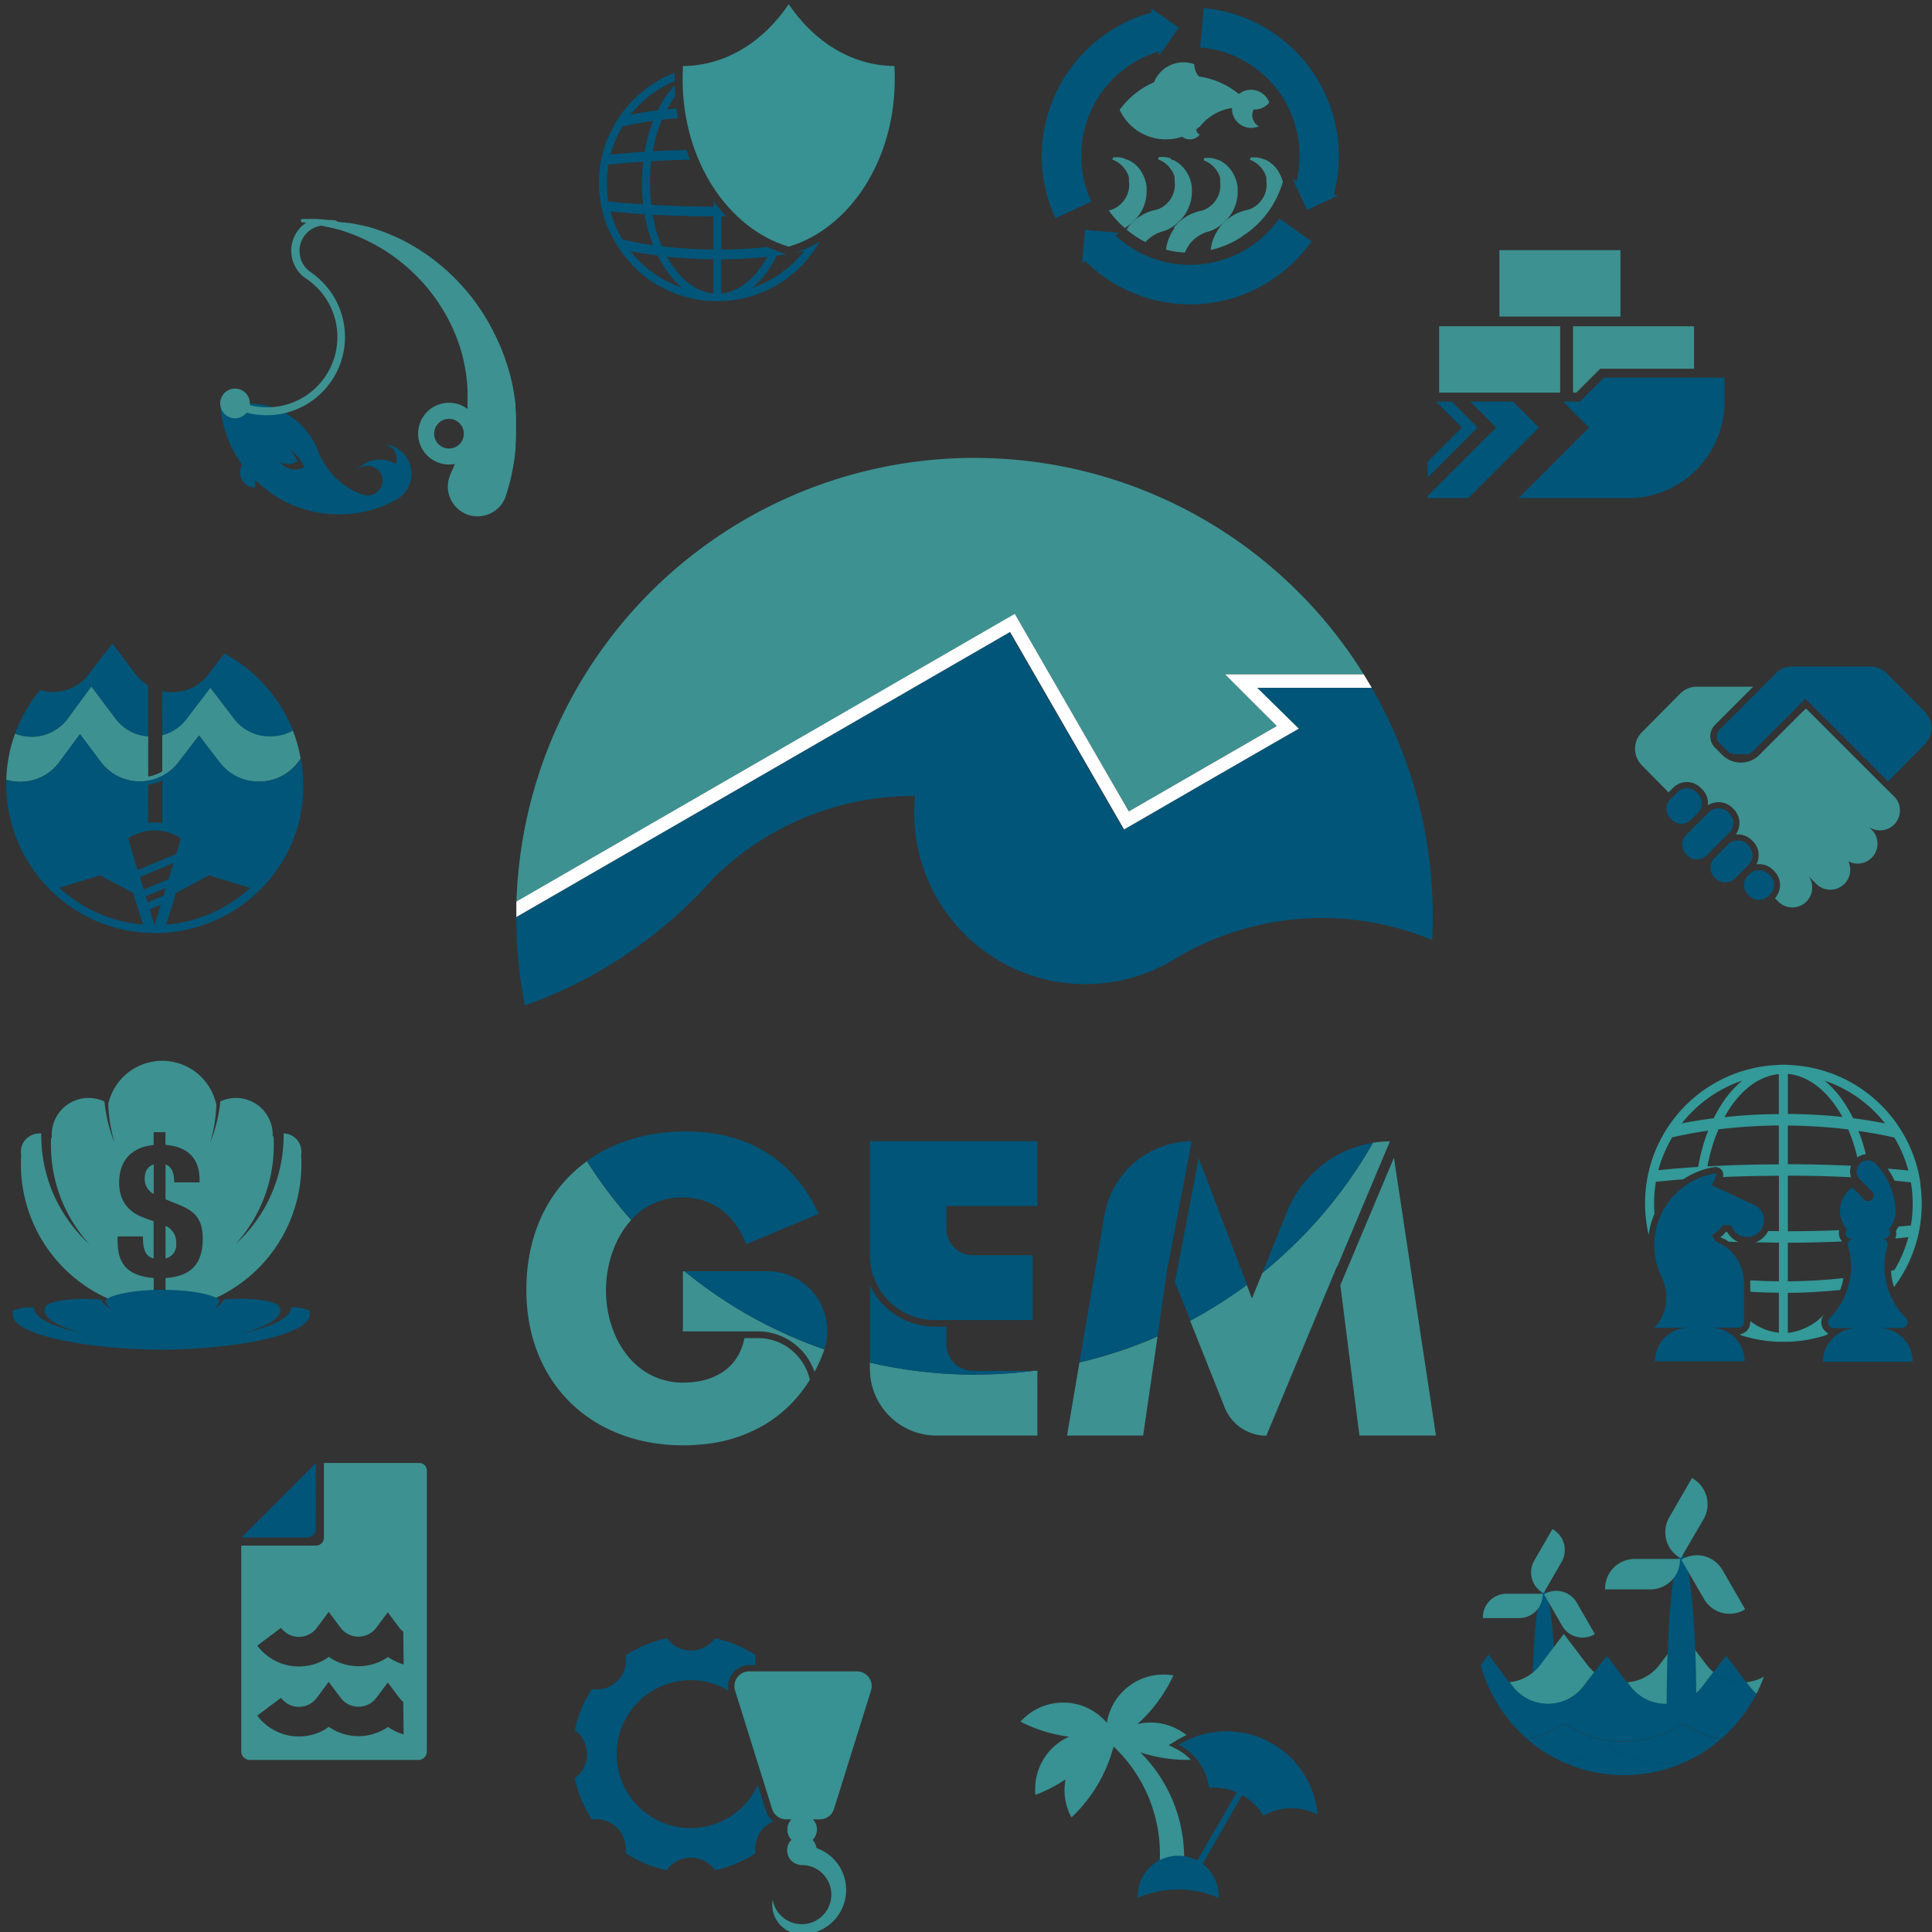 <svg xmlns="http://www.w3.org/2000/svg" xmlns:xlink="http://www.w3.org/1999/xlink" viewBox="0 0 500 500"><rect x="0" y="0" width="500" height="500" fill="#333333" stroke="none"/><defs><style>.a{fill:url(#a);}.b,.l,.m,.o{fill:none;}.c{fill:url(#b);}.d{fill:#005578;}.e{fill:url(#c);}.f{fill:url(#d);}.g{fill:url(#e);}.h{fill:url(#f);}.i{fill:url(#g);}.j{fill:#fff;}.k{fill:#3d9191;}.l,.m,.o{stroke:#000;stroke-miterlimit:10;}.l{stroke-width:0.01px;}.m{stroke-width:0.01px;}.n{fill:#389192;}.o{stroke-width:0.01px;}.p{fill:#399;}</style><linearGradient id="a" x1="133.66" y1="175.95" x2="352.92" y2="175.95" gradientUnits="userSpaceOnUse"><stop offset="0" stop-color="#3d9191"/><stop offset="1" stop-color="#3d9191"/></linearGradient><linearGradient id="b" x1="225.13" y1="362.08" x2="268.47" y2="362.08" xlink:href="#a"/><linearGradient id="c" x1="276.15" y1="358.71" x2="299.57" y2="358.71" xlink:href="#a"/><linearGradient id="d" x1="346.88" y1="335.57" x2="371.62" y2="335.57" xlink:href="#a"/><linearGradient id="e" x1="308.04" y1="333.44" x2="359.75" y2="333.44" xlink:href="#a"/><linearGradient id="f" x1="136.22" y1="337.26" x2="209.59" y2="337.26" xlink:href="#a"/><linearGradient id="g" x1="176.74" y1="342.02" x2="213.34" y2="342.02" xlink:href="#a"/></defs><path class="a" d="M262.63,158.9l1.72,3L292.13,210l38.31-22.12-7.51-7.5-5.87-5.87h35.86a118.59,118.59,0,0,0-219.26,58.84l126-72.74Z"/><path class="b" d="M324,336.06l2.68-6.65q-2,1.59-4,3.11Z"/><path class="c" d="M225.13,352.63v1.64a17.25,17.25,0,0,0,17.25,17.25h26.09V354.75h-.93a119.36,119.36,0,0,1-42.41-2.12Z"/><path class="d" d="M244.93,347.88v-4.54h-3a18.56,18.56,0,0,1-16.77-10.69v20a119.36,119.36,0,0,0,42.41,2.12H251.81A6.88,6.88,0,0,1,244.93,347.88Z"/><path class="d" d="M225.13,324.85a16.77,16.77,0,0,0,16.77,16.77h25.36V324.85H251.81a6.88,6.88,0,0,1-6.88-6.88v-5.85h23.54V295.35H225.13Z"/><path class="e" d="M276.15,371.52h19.7l3.72-25.62a118.57,118.57,0,0,1-20.21,6.71Z"/><path class="d" d="M302.25,327.68l6.16-32.33a23.09,23.09,0,0,0-22.6,19.22l-6.45,38a118.57,118.57,0,0,0,20.21-6.71l2.64-18.22Z"/><polygon class="f" points="362 307.91 360.75 299.62 346.88 332.6 347.08 334.18 351.82 371.52 371.62 371.52 362 307.91"/><path class="g" d="M355.32,295.74a119.23,119.23,0,0,1-28.61,33.67L324,336.06l-1.34-3.54A119.46,119.46,0,0,1,308,341.79l8.36,21,.57,1.44a11.63,11.63,0,0,0,10.8,7.32l11.81-28.32,6.48-15.52h.14v-.1l13.55-32.23A29.53,29.53,0,0,0,355.32,295.74Z"/><path class="d" d="M333.05,313.63l-6.34,15.78a119.23,119.23,0,0,0,28.61-33.67A29.18,29.18,0,0,0,333.05,313.63Z"/><path class="d" d="M310.21,299.66l-6.13,32.19,4,9.94a119.46,119.46,0,0,0,14.65-9.27Z"/><path class="h" d="M143.09,309.59c-4.41,6.55-6.87,14.78-6.87,24.25,0,23.94,16.67,40.21,40.62,40.21.8,0,1.59,0,2.38-.06,1-.05,2.08-.13,3.09-.24a38.31,38.31,0,0,0,15.77-5.16,34.63,34.63,0,0,0,10.18-9.49c.47-.67.92-1.34,1.33-2a13.5,13.5,0,0,0-2.24-5,14,14,0,0,0-4.76-4.2,13.65,13.65,0,0,0-6.47-1.6h-3.46c-1.24,6.47-5.91,10.23-12.16,11.24a22.84,22.84,0,0,1-3.56.27l-1,0c-.58,0-1.15-.08-1.71-.16-11.3-1.54-17.4-12.69-17.4-23.66,0-.13,0-.26,0-.39.08-6.51,2.29-13.23,6.52-17.84a118.37,118.37,0,0,1-11.45-15.23A36,36,0,0,0,143.09,309.59Z"/><path class="d" d="M176.64,309.89c8,0,13.74,4.85,16.46,12.13l18.79-7.88c-6.56-14.25-18.69-21.32-34.34-21.32-10.06,0-18.81,2.73-25.64,7.66a118.37,118.37,0,0,0,11.45,15.23A17.54,17.54,0,0,1,176.64,309.89Z"/><path class="i" d="M176.74,329v15.56h19.38a15.49,15.49,0,0,1,14.67,10.5,38.16,38.16,0,0,0,2.48-5.6,1.55,1.55,0,0,0,.07-.23A118.2,118.2,0,0,1,177.16,329Z"/><path class="d" d="M198.63,329H177.16a118.2,118.2,0,0,0,36.18,20.23A15.44,15.44,0,0,0,198.63,329Z"/><path class="d" d="M355,178h-.45l.22-.13-.22.13H325.36L336,188.63l-21,12.09-24.21,14-29.51-51.11L133.6,237.36h0a118.77,118.77,0,0,0,2.24,22.86c3-1.07,6-2.27,8.9-3.57a118.27,118.27,0,0,0,36.08-25.23q1.89-1.94,3.69-4A73.54,73.54,0,0,1,236.59,206h.22A44.32,44.32,0,0,0,303,248.8l.44-.26c.43-.25.85-.51,1.27-.78q1.95-1.15,4-2.18a74,74,0,0,1,61.93-2.3c.11-2,.16-4.08.16-6.14A117.93,117.93,0,0,0,355,178Z"/><path class="j" d="M354.87,177.76l-.9-1.52c-.34-.58-.69-1.15-1.05-1.72H317.06l5.87,5.87,7.51,7.5L292.13,210l-27.78-48.13-1.72-3-3,1.72-126,72.74c0,.67,0,1.34,0,2s0,1.18,0,1.77v.22l127.77-73.77,29.51,51.11,24.21-14,21-12.09L325.36,178H355C354.94,177.89,354.91,177.82,354.87,177.76Z"/><path class="d" d="M338.29,54.36l-3-6.41h0v-.06l-.7-1.47,1,.35a28.54,28.54,0,0,0,.72-6.4A28,28,0,0,0,310.6,12.29l.91-10.2a38.47,38.47,0,0,1,33.7,48.15l1,.37Z"/><path class="d" d="M280.81,59.5l7.07.6,0,0,0,0,1.63.14-.8.67a28,28,0,0,0,19.29,7.63,28.26,28.26,0,0,0,23.07-12l8.37,5.89a38.42,38.42,0,0,1-13.45,11.87,38.26,38.26,0,0,1-8.57,3.3,38.43,38.43,0,0,1-36.57-10.07l-.85.72Z"/><path class="d" d="M271.82,27.58A38.48,38.48,0,0,1,287,8.23a38.07,38.07,0,0,1,11.07-5l-.2-1.09,7.22,5L301,13l0,0-.06,0-.93,1.34-.18-1a28.2,28.2,0,0,0-17.39,38.83l-9.29,4.31a38.61,38.61,0,0,1-3.56-16.16A38.48,38.48,0,0,1,271.82,27.58Z"/><path class="k" d="M328.48,26.58a.6.6,0,0,0-.08.08,4.93,4.93,0,0,1-3.71,1.68h-.24a3.28,3.28,0,0,0,1.33,4.34,4.95,4.95,0,0,1-6.94-4.53v-.21A13.14,13.14,0,0,0,312,31.18l-.57.55-.27.29c-.2.21-.39.43-.58.66a12.37,12.37,0,0,1-1,.79,1.67,1.67,0,0,0,.92,1.37,3.3,3.3,0,0,1-4.58.55,13,13,0,0,1-4.19.68,13.34,13.34,0,0,1-1.56-.09,13.18,13.18,0,0,1-10.4-7.55,23.1,23.1,0,0,1,1.46-1.81,21.57,21.57,0,0,1,7.42-5.32,8.22,8.22,0,0,1,10.43-4.68,5,5,0,0,0,1.17,3.16,20.39,20.39,0,0,1,3.33.76c.4.12.79.26,1.18.41s.54.21.81.33a20.85,20.85,0,0,1,4.19,2.39c.3.22.59.44.87.67a5,5,0,0,1,7.86,2.24Z"/><path class="b" d="M321.36,61.56c.43-.28.85-.56,1.25-.86-.21.12-.43.25-.63.39S321.56,61.39,321.36,61.56Z"/><path class="k" d="M291.71,58.6l.4-.27.38-.29c.13-.1.25-.19.37-.3a11.15,11.15,0,0,0,2.41-2.86,10.51,10.51,0,0,0,1.47-5.2v-.44l0-.22v-.11a.37.37,0,0,0,0-.11c0-.15,0-.29,0-.44l-.06-.42a9.6,9.6,0,0,0-1.11-3.19,9.12,9.12,0,0,0-.93-1.34,8.36,8.36,0,0,0-1.13-1.1s-.05-.05-.08-.06l-.07-.06-.16-.12L293,42l-.16-.11-.32-.2-.17-.1-.16-.09-.34-.16-.08,0-.09,0-.17-.07-.17-.07-.17-.06L291,41l-.18-.06a6.77,6.77,0,0,0-1.39-.25h-.7l-.34,0-.34.06-.18.55a6.75,6.75,0,0,1,1,.46,7,7,0,0,1,.9.6,8,8,0,0,1,.8.73,7.47,7.47,0,0,1,.67.84,6.24,6.24,0,0,1,.54.93,6.66,6.66,0,0,1,.38,1l0,.12,0,.07s0,0,0,.06l0,.13v.07l0,.06,0,.13,0,.07s0,0,0,.06l0,.13a.69.69,0,0,1,0,.13,7.69,7.69,0,0,1,.07,1.07,7.46,7.46,0,0,1-.1,1.05,6.93,6.93,0,0,1-.26,1,6.66,6.66,0,0,1-1,1.87,6.5,6.5,0,0,1-1.48,1.48,6.27,6.27,0,0,1-.89.55l-.24.12-.24.1-.24.1-.22.08h.05l-.08,0h0l-.6.13A24.93,24.93,0,0,0,291.1,59l.21-.12Z"/><path class="k" d="M287.83,54.3h-.08Z"/><path class="k" d="M299.7,54.3h-.08Z"/><path class="k" d="M301.68,59.6l-.11,0-.05,0h0l1.43-.49-1,.33h0Z"/><path class="k" d="M296.5,62.61l0,0,0,0,.08-.09,0,0,0-.05.08-.08c.22-.22.45-.44.69-.64l.74-.56c.25-.17.52-.33.78-.48a10,10,0,0,1,1.71-.73l1.16-.37.44-.2.43-.22.41-.24c.14-.08.28-.16.41-.25l.4-.27.38-.29c.12-.1.25-.19.37-.3a11.35,11.35,0,0,0,2.41-2.86,11,11,0,0,0,1.29-3.42,10.74,10.74,0,0,0,.18-1.78v-.77s0-.08,0-.11,0-.29,0-.44l-.06-.42a9.83,9.83,0,0,0-1.11-3.19,9.18,9.18,0,0,0-.94-1.34,7.75,7.75,0,0,0-1.12-1.1s-.05-.05-.08-.06l-.07-.06-.16-.12a.91.91,0,0,0-.16-.11l-.15-.11-.33-.2-.16-.1-.16-.09-.34-.16-.08,0-.09,0-.17-.07-.17-.07L303,41l-.18-.06-.17-.06a6.75,6.75,0,0,0-1.4-.25h-.69l-.34,0-.34.06-.18.55a6.75,6.75,0,0,1,1,.46,7,7,0,0,1,.9.6,8,8,0,0,1,.8.73,8.81,8.81,0,0,1,.67.84,8.65,8.65,0,0,1,.54.93,6.66,6.66,0,0,1,.38,1l0,.12,0,.07s0,0,0,.06l0,.13v.07l0,.06,0,.13,0,.07a.13.13,0,0,0,0,.06l0,.13s0,.09,0,.13a6.4,6.4,0,0,1,.06,1.07,6.2,6.2,0,0,1-.09,1.05,6.93,6.93,0,0,1-.26,1,6.87,6.87,0,0,1-2.45,3.35,6.27,6.27,0,0,1-.89.55l-.24.12-.24.1-.24.1-.22.08h.05l-.08,0h0l-.81.18-.42.11-.42.14a12.57,12.57,0,0,0-1.62.67,12.75,12.75,0,0,0-1.5.91,12.06,12.06,0,0,0-2.54,2.4l-.14.17-.06.09-.07.09-.13.18-.06.09,0,0,0,0-.08.11a24.9,24.9,0,0,0,4.7,3.15.12.12,0,0,1,.05,0Z"/><path class="k" d="M308,63c0-.06.11-.12.16-.19l.15-.17,0,0,0,0,0,0,.08-.09,0,0,.05-.05.08-.08c.22-.22.45-.44.69-.64s.48-.38.74-.56.51-.33.78-.48a9.67,9.67,0,0,1,1.71-.73l1.16-.37.43-.2.43-.22.42-.24c.14-.08.28-.16.41-.25l.4-.27.38-.29c.12-.1.25-.19.37-.3a11.11,11.11,0,0,0,2.4-2.86,10.53,10.53,0,0,0,1.29-3.42,9,9,0,0,0,.18-1.78v-.77a.45.45,0,0,1,0-.11c0-.15,0-.29,0-.44l-.06-.42a9.62,9.62,0,0,0-1.12-3.19,8.41,8.41,0,0,0-.93-1.34,7.75,7.75,0,0,0-1.12-1.1s-.05-.05-.08-.06l-.08-.06-.15-.12a.91.91,0,0,0-.16-.11l-.16-.11-.32-.2-.16-.1-.17-.09-.33-.16-.09,0-.08,0-.17-.07-.17-.07-.17-.06-.18-.06-.17-.06a6.75,6.75,0,0,0-1.4-.25h-.69l-.34,0-.34.06-.19.55a7.4,7.4,0,0,1,1,.46,7.82,7.82,0,0,1,.9.6,8,8,0,0,1,.8.73,8.81,8.81,0,0,1,.67.84,8.65,8.65,0,0,1,.54.93,6.66,6.66,0,0,1,.38,1l0,.12,0,.07s0,0,0,.06l0,.13,0,.07a.13.13,0,0,1,0,.06l0,.13v.07s0,0,0,.06l0,.13a.51.51,0,0,0,0,.13,6.4,6.4,0,0,1,.06,1.07,6.22,6.22,0,0,1-.1,1.05,5.84,5.84,0,0,1-.25,1,6.93,6.93,0,0,1-1,1.87,6.7,6.7,0,0,1-1.48,1.48,6.89,6.89,0,0,1-.89.55l-.24.12-.24.1-.24.1-.22.08h.05l-.09,0h0l-.81.18-.42.11-.42.14a12.57,12.57,0,0,0-1.62.67,12.75,12.75,0,0,0-1.5.91,12,12,0,0,0-1.36,1.11,11.07,11.07,0,0,0-1.18,1.29l-.14.17L304,59l-.06.09-.13.18-.06.09,0,0,0,0-.25.36-.22.38a11.41,11.41,0,0,0-.77,1.57,12.45,12.45,0,0,0-.53,1.67,11.07,11.07,0,0,0-.23,1.28,24.77,24.77,0,0,0,4.9.75q.17-.41.36-.78A10.35,10.35,0,0,1,308,63Z"/><path class="k" d="M313.55,59.6l-.11,0-.05,0h0l1.43-.49-1,.33h0Z"/><path class="k" d="M311.57,54.3h-.09Z"/><path class="k" d="M330.17,43.41a7.34,7.34,0,0,0-1.13-1.1s0-.05-.07-.06l-.08-.06-.15-.12-.16-.11-.16-.11-.32-.2-.16-.1-.17-.09-.33-.16-.09,0-.08,0-.17-.07-.17-.07-.18-.06-.17-.06-.17-.06a6.87,6.87,0,0,0-1.4-.25h-.69l-.34,0-.34.06-.19.55a7.4,7.4,0,0,1,1,.46,6.84,6.84,0,0,1,1.69,1.33,7.58,7.58,0,0,1,.68.84,7.17,7.17,0,0,1,.53.93,5.76,5.76,0,0,1,.39,1l0,.12V46a.14.14,0,0,1,0,.06l0,.13,0,.07s0,0,0,.06l0,.13v.07a.13.13,0,0,1,0,.06l0,.13a.51.51,0,0,0,0,.13,7.68,7.68,0,0,1,.06,1.07,7.46,7.46,0,0,1-.1,1.05,6.9,6.9,0,0,1-.25,1,7.23,7.23,0,0,1-1,1.87,6.92,6.92,0,0,1-1.48,1.48,7,7,0,0,1-.9.55l-.23.12-.24.1-.24.1-.22.08h.05l-.09,0h0l-.81.18-.42.11-.42.14a11.5,11.5,0,0,0-1.62.67,12,12,0,0,0-1.5.91,11.16,11.16,0,0,0-1.36,1.11,12.13,12.13,0,0,0-1.19,1.29l-.13.17-.07.09-.06.09-.13.18-.06.09,0,0,0,0-.24.36-.22.38a11.41,11.41,0,0,0-.77,1.57,11.16,11.16,0,0,0-.53,1.67,10,10,0,0,0-.25,1.43,24.87,24.87,0,0,0,7.82-3.28c.2-.17.41-.32.62-.47s.42-.27.63-.39A25.06,25.06,0,0,0,332,47.08a9.33,9.33,0,0,0-.94-2.33A8.41,8.41,0,0,0,330.17,43.41Z"/><path class="k" d="M323.44,54.3h-.09Z"/><rect class="k" x="372.45" y="84.44" width="31.32" height="17.18" transform="translate(776.22 186.05) rotate(180)"/><rect class="k" x="388.05" y="64.74" width="31.32" height="17.18" transform="translate(807.42 146.66) rotate(180)"/><rect class="l" x="407.59" y="108.91" width="0.01" height="0.02"/><rect class="l" x="407.59" y="108.91" width="0.01" height="0.02"/><rect class="m" x="407.59" y="108.91" width="0.01" height="0.02"/><rect class="l" x="407.59" y="108.91" width="0.01" height="0.02"/><polygon class="d" points="378.34 110.65 369.44 119.55 369.44 123.64 382.43 110.65 375.72 103.94 371.63 103.94 378.34 110.65"/><polygon class="d" points="369.44 128.41 369.44 128.91 380 128.91 398.27 110.65 391.56 103.94 380.49 103.94 387.2 110.65 369.44 128.41"/><path class="d" d="M404.54,103.94l6.71,6.71L393,128.91h29.47a25,25,0,0,0,23.83-24.29V97.72H415.08l-6.21,6.21Zm10.54,0h0v0h0Z"/><rect class="j" x="415.08" y="103.94" width="0.01" height="0.02"/><polygon class="k" points="413.46 96.1 413.47 96.09 414.14 95.42 415.09 95.42 438.42 95.42 438.42 84.44 407.11 84.44 407.11 101.61 407.95 101.61 413.46 96.1"/><path class="b" d="M11.23,228.44l-.7-.81Z"/><path class="b" d="M10.51,227.6c-.23-.27-.45-.55-.67-.83C10.06,227.05,10.28,227.33,10.51,227.6Z"/><path class="d" d="M42,190.28a11.59,11.59,0,0,0,6.38-4.21l5-6.57,1.1-1.44,1.1,1.44,5,6.57a11.51,11.51,0,0,0,9.21,4.55h.33a11.58,11.58,0,0,0,5.71-1.49,38.51,38.51,0,0,0-17.78-20l-4.17,5.45a11.53,11.53,0,0,1-9.21,4.55h-.33a11.72,11.72,0,0,1-2.38-.24h0Z"/><path class="d" d="M17.54,186l4.82-6.51,1.33-1.8L25,179.5,29.89,186a11.47,11.47,0,0,0,8.46,4.62V177.4a11.56,11.56,0,0,1-3.18-2.87l-6.12-8-6.12,8a11.53,11.53,0,0,1-9.21,4.55,11.79,11.79,0,0,1-3.37-.49c-.25.3-.49.6-.73.91A38.31,38.31,0,0,0,3.9,189.88,11.66,11.66,0,0,0,17.54,186Z"/><path class="k" d="M15.37,197.2l2.21-3L20.7,190l2.16,2.89,3.21,4.28a12.61,12.61,0,0,0,20.13.09l2.33-3.05,3-3.87,2,2.66,3.26,4.26a12.51,12.51,0,0,0,10,5h.33a12.53,12.53,0,0,0,10-5l.69-.9c-.12-.66-.25-1.31-.4-2a37.5,37.5,0,0,0-1.61-5.28,11.58,11.58,0,0,1-5.71,1.49h-.33a11.51,11.51,0,0,1-9.21-4.55l-5-6.57-1.1-1.44-1.1,1.44-5,6.57A11.59,11.59,0,0,1,42,190.28v9.36A11.64,11.64,0,0,1,38.35,201V190.59A11.47,11.47,0,0,1,29.89,186L25,179.5l-1.35-1.8-1.33,1.8L17.54,186A11.66,11.66,0,0,1,3.9,189.88c-.29.8-.56,1.62-.8,2.44a38.54,38.54,0,0,0-1.48,9.48,12.69,12.69,0,0,0,3.6.52A12.5,12.5,0,0,0,15.37,197.2Z"/><path class="d" d="M78.45,203a39.2,39.2,0,0,0-.57-6.63l-.69.9a12.53,12.53,0,0,1-10,5h-.33a12.51,12.51,0,0,1-10-5L53.54,193l-2-2.66-3,3.87-2.33,3.05a12.61,12.61,0,0,1-20.13-.09l-3.21-4.28L20.7,190l-3.12,4.21-2.21,3a12.5,12.5,0,0,1-10.15,5.12,12.69,12.69,0,0,1-3.6-.52c0,.4,0,.8,0,1.2,0,.78,0,1.55.07,2.31a37.43,37.43,0,0,0,.86,6.12h0l.34,1.3c.25,1,.54,1.94.87,2.88A38.18,38.18,0,0,0,8,224.2a38.56,38.56,0,0,0,19.36,15.11,38.35,38.35,0,0,0,12.76,2.17c.87,0,1.73,0,2.59-.09a37.94,37.94,0,0,0,10.17-2.08,38.52,38.52,0,0,0,11-6,38.86,38.86,0,0,0,8.4-9.11,37.86,37.86,0,0,0,4.88-10.59c.09-.29.17-.59.25-.88l.34-1.3h-.14a38.77,38.77,0,0,0,.89-6.68C78.43,204.17,78.45,203.58,78.45,203ZM9.84,226.77c.22.28.44.56.67.83C10.28,227.33,10.06,227.05,9.84,226.77Zm.69.86.7.81ZM38.35,203.1A13.45,13.45,0,0,0,42,202v11a14.68,14.68,0,0,0-2-.14,15.25,15.25,0,0,0-1.66.09ZM40,214.91A12.23,12.23,0,0,1,46.82,217l-1.21,4-10,4.18L33.18,217A12.21,12.21,0,0,1,40,214.91ZM15.37,229.76l10.53-3.22,8.56,4.56L37,239.28A36.44,36.44,0,0,1,15.37,229.76ZM36.2,227l8.7-3.65-1.27,4.16-6.45,2.71ZM40,239.44l-1.25-4.1,2.85-1.2Zm2.32-7.64-4.12,1.72L37.73,232l5.19-2.18Zm.7,7.49,2.51-8.19,8.56-4.56,10.64,3.26A36.45,36.45,0,0,1,43,239.29Z"/><path class="k" d="M37.45,305a4.34,4.34,0,0,0,2.33,4v-7.63C38.35,301.8,37.45,303,37.45,305Z"/><path class="k" d="M42.84,317.25v8.44a3.57,3.57,0,0,0,2.76-3.81A4.66,4.66,0,0,0,42.84,317.25Z"/><path class="k" d="M78,298.07a4.91,4.91,0,0,0-.3-1.68,4.78,4.78,0,0,0-4.3-3.08,38,38,0,0,1-11.16,27.45c-.42.43-.86.84-1.3,1.24a38,38,0,0,0,9.84-28l-.2.12c0-.15,0-.3,0-.45a9.52,9.52,0,0,0-13.56-8.62,38.21,38.21,0,0,1-2,9c-.2.57-.41,1.13-.64,1.68A38.35,38.35,0,0,0,56,285.61l-.07.05a14.31,14.31,0,0,0-27.9,0,37.74,37.74,0,0,0,1.65,10.1c-.23-.55-.45-1.11-.65-1.68a38.33,38.33,0,0,1-2-9,9.53,9.53,0,0,0-13.64,8.59c0,.32,0,.63,0,.93l-.16-.14A38,38,0,0,0,23.14,322c-.44-.4-.88-.81-1.3-1.24a38,38,0,0,1-11.16-27.42l-.51,0a4.77,4.77,0,0,0-4.46,3.08,4.91,4.91,0,0,0-.3,1.68,4.39,4.39,0,0,0,.07.82c-.05.78-.07,1.56-.07,2.35a38.12,38.12,0,0,0,36.3,38.09A38.12,38.12,0,0,0,78,301.24c0-.79,0-1.57-.07-2.35A4.39,4.39,0,0,0,78,298.07ZM42.84,330.75v4.15H39.78v-4.15c-7.91-.62-9.35-4.87-9.35-9.78v-1H37c0,2.62.24,5.1,2.76,5.72v-9.63l-2.38-.86c-4.63-1.67-6.54-4.87-6.54-9.16,0-5.82,3.29-9.11,8.92-9.73V293h3.06v3.29c7,.57,8.82,4.77,8.82,9V306H45.08c0-2.43-.62-4.1-2.24-4.62v9l3.76,1.53c3.53,1.48,5.87,3.34,5.87,8.63C52.47,327.41,49.13,330.32,42.84,330.75Z"/><path class="d" d="M79.82,339.05a11,11,0,0,0-4.56-.73c.14,2.36-3.79,4.72-11.8,6.52l-1.38.3c7.6-1.87,11.07-4.29,10.41-6.66l-.21,0a.36.36,0,0,0,0-.11c0-1.25-4.51-2.26-10.08-2.26a40.35,40.35,0,0,0-4.28.22,5.36,5.36,0,0,1-2.15,2.13c-.21.14-.44.27-.68.4a3.71,3.71,0,0,0,1.74-2.4h-.07c-1.53-1.51-7.56-2.65-14.77-2.65S28.79,335,27.25,336.49a3.73,3.73,0,0,0,1.75,2.4c-.24-.13-.47-.26-.69-.4a5.37,5.37,0,0,1-2.15-2.13,41.44,41.44,0,0,0-4.35-.22c-5.57,0-10.08,1-10.08,2.26a.64.64,0,0,0,0,.23l-.16,0c-.52,2.34,3,4.71,10.44,6.55l-1.38-.3c-8-1.79-11.94-4.16-11.81-6.51H8.33a11.38,11.38,0,0,0-4.72.73c-.21.13-.32.26-.32.4a.34.34,0,0,0,.08.2,2.09,2.09,0,0,0-.08.55c0,4.86,17,8.83,38.42,9.06,21.39-.23,38.43-4.2,38.43-9.06a2.09,2.09,0,0,0-.08-.55.34.34,0,0,0,.08-.2C80.14,339.31,80,339.18,79.82,339.05Z"/><path class="d" d="M81.75,378.62,62.46,397.91h17a2.26,2.26,0,0,0,2.26-2.26Z"/><path class="k" d="M83.83,378.61v19.3h0A2.08,2.08,0,0,1,81.75,400H62.44v53.26a2.21,2.21,0,0,0,2.21,2.21h43.61a2.21,2.21,0,0,0,2.21-2.22v-72.7a1.93,1.93,0,0,0-1.93-1.93Zm20.63,70.26a13.73,13.73,0,0,1-2.47-1,13.09,13.09,0,0,1-1.58-.93,13.91,13.91,0,0,1-1.58.93,13.13,13.13,0,0,1-2.9,1.07,13.39,13.39,0,0,1-3.16.38,13.14,13.14,0,0,1-3.19-.39,12.93,12.93,0,0,1-2.93-1.09,13.66,13.66,0,0,1-1.56-.93,14.28,14.28,0,0,1-1.59,1,13.4,13.4,0,0,1-9.35,1.1,12.86,12.86,0,0,1-2.92-1.09A13.44,13.44,0,0,1,66.58,444l6.14-4.6a5.78,5.78,0,0,0,9.27,0l3.07-4.14,3.09,4.12a5.77,5.77,0,0,0,9.21.05l3-4,3,4a6.44,6.44,0,0,0,1,1Zm0-18.1a13.73,13.73,0,0,1-2.47-1,12,12,0,0,1-1.58-.94,12.65,12.65,0,0,1-1.58.94,13.13,13.13,0,0,1-2.9,1.07,13.39,13.39,0,0,1-3.16.37,13.65,13.65,0,0,1-3.19-.38,13.43,13.43,0,0,1-2.93-1.09,12.42,12.42,0,0,1-1.56-.94,14.36,14.36,0,0,1-1.59,1,13.35,13.35,0,0,1-2.94,1.1,13.82,13.82,0,0,1-3.21.38,13.29,13.29,0,0,1-6.12-1.47,13.55,13.55,0,0,1-4.65-3.92l6.14-4.6a5.78,5.78,0,0,0,9.27,0l3.07-4.15,3.09,4.13a5.78,5.78,0,0,0,9.21,0l3-4,3,4a6.1,6.1,0,0,0,1,1Z"/><path class="n" d="M203.47,470.85h1.35a3.83,3.83,0,0,0,0,5.29,3.83,3.83,0,0,0,2.7,6.53,7.64,7.64,0,0,1,7.63,7.64,7.2,7.2,0,0,1-.12,1.32,7.64,7.64,0,0,1-15.06,0,8.33,8.33,0,0,0-.11,1.33,7.64,7.64,0,0,0,7.64,7.64h.2a11.49,11.49,0,0,0,3.6-22.33,3.75,3.75,0,0,0-1-2.09,3.8,3.8,0,0,0,.08-5.33h1.81a3.83,3.83,0,0,0,3.65-2.69l9.57-30.61a3.83,3.83,0,0,0-3.65-5H193.9a3.83,3.83,0,0,0-3.65,5l9.57,30.61A3.83,3.83,0,0,0,203.47,470.85Z"/><path class="d" d="M200.05,471.3a5.48,5.48,0,0,1-1.81-2.65l-2.1-6.73a19.14,19.14,0,1,1-7.6-24.39,5.25,5.25,0,0,1,0-2.09,5.52,5.52,0,0,1,2.86-3.9,5.44,5.44,0,0,1,2.53-.62h1.7a7.73,7.73,0,0,1,0-2.54A30.38,30.38,0,0,0,185,424a7.64,7.64,0,0,1-12.36,0,30.62,30.62,0,0,0-10.7,4.41,7.63,7.63,0,0,1-8.75,8.73,30.69,30.69,0,0,0-4.43,10.65,7.65,7.65,0,0,1,0,12.39,30.47,30.47,0,0,0,4.44,10.71,7.64,7.64,0,0,1,8.65,8.66A30.47,30.47,0,0,0,172.54,484a7.65,7.65,0,0,1,12.49,0,30.53,30.53,0,0,0,10.55-4.4,7.63,7.63,0,0,1,4.47-8.22Z"/><path class="d" d="M195.92,458.45a0,0,0,1,0,0-.09,0,0,0,0,0,0,.09Z"/><path class="d" d="M205.79,65.44c.77-.13,1.53-.28,2.28-.43a28.7,28.7,0,0,1-13.32,9.44,23.39,23.39,0,0,0,4.79-5.61c.53-.85,1-1.75,1.49-2.68.85-.11,1.7-.23,2.54-.36h0a33.81,33.81,0,0,1-4.89-1.89,119.42,119.42,0,0,1-12,.68V56h1.29a44.68,44.68,0,0,1-3.29-3.89v1.37c-5.59,0-11-.18-16.14-.48a47,47,0,0,1,0-11.29c3.24-.18,6.62-.32,10.08-.39-.34-.83-.65-1.66-.94-2.51-3,.07-5.92.19-8.75.34A37.87,37.87,0,0,1,171.3,31q2.05-.25,4.17-.42c-.15-.83-.28-1.67-.39-2.51q-1.25.11-2.46.24.38-.69.78-1.35c.44-.69.89-1.35,1.36-2-.08-1-.13-1.94-.15-2.91a24.54,24.54,0,0,0-2.9,3.82,29.89,29.89,0,0,0-1.49,2.68c-1.2.15-2.38.32-3.55.51s-2.36.4-3.5.63A28.81,28.81,0,0,1,174.59,21c0-.17,0-.33,0-.5,0-.55,0-1.11,0-1.67-.3.12-.59.23-.88.36a30.7,30.7,0,0,0-13.5,11.16,29.2,29.2,0,0,0-1.8,3.06c-.35.67-.66,1.35-1,2a30,30,0,0,0-1.57,4.78c-.2.86-.37,1.73-.5,2.61a31,31,0,0,0,0,9c.13.88.3,1.75.5,2.61a30.36,30.36,0,0,0,1.57,4.78c.3.7.61,1.38,1,2a29.2,29.2,0,0,0,1.8,3.06A31.27,31.27,0,0,0,164,69a30.41,30.41,0,0,0,20.28,8.92q.66,0,1.32,0t1.32,0a30.32,30.32,0,0,0,10.58-2.37A30.7,30.7,0,0,0,207.23,69,31.91,31.91,0,0,0,211,64.38c.41-.61.79-1.23,1.15-1.87A33.64,33.64,0,0,1,205.79,65.44Zm-44.7-32.69q3.79-.87,7.94-1.46a38.65,38.65,0,0,0-1.4,4.3c-.32,1.21-.59,2.44-.8,3.7-3.08.19-6,.43-8.81.72A28.46,28.46,0,0,1,161.09,32.75Zm-3.63,19.37a28.4,28.4,0,0,1,0-9.5c2.82-.31,5.84-.57,9-.77a47.77,47.77,0,0,0,0,11C163.3,52.68,160.28,52.43,157.46,52.12Zm.56,2.6c2.78.29,5.73.54,8.81.73.21,1.26.48,2.49.8,3.7a39.34,39.34,0,0,0,1.4,4.3q-4.14-.59-7.94-1.47A28.46,28.46,0,0,1,158,54.72ZM163.17,65c1.14.23,2.31.44,3.5.63s2.35.37,3.55.52c.46.93,1,1.83,1.49,2.68a23.17,23.17,0,0,0,4.79,5.61A28.73,28.73,0,0,1,163.17,65Zm21.45,10.92h0l-.16,0c-4.15-.45-8-3.3-11.06-8.14-.27-.43-.53-.88-.78-1.34,3.89.41,7.91.64,12,.67Zm0-11.35a121.47,121.47,0,0,1-13.32-.83,38,38,0,0,1-2.43-8.18c5,.28,10.3.43,15.75.45Zm2.17,11.34-.17,0h0V67.11q6.15,0,12-.67c-.25.46-.51.91-.79,1.34C194.82,72.62,190.93,75.47,186.79,75.92Z"/><path class="n" d="M204.12,1.09c-6.54,9.73-16.37,15.93-27.36,16-.07,1.14-.1,2.29-.1,3.45,0,21,11.71,38.62,27.45,43.29,15.74-4.67,27.45-22.28,27.45-43.29,0-1.16,0-2.31-.1-3.45C220.48,17,210.66,10.81,204.12,1.09Z"/><path class="d" d="M98.93,114.94a3.83,3.83,0,0,1,3.74,3.84,3.75,3.75,0,0,1-.24,1.34,7.61,7.61,0,0,0-4.11-1.2,7.64,7.64,0,0,0-6.18,3.13,3.81,3.81,0,0,1,3-1.51h.25a3.85,3.85,0,0,1,3.16,2.06,3.77,3.77,0,0,1,.43,1.77,3.84,3.84,0,0,1-3.84,3.84,4.08,4.08,0,0,1-1.11-.16l-.33-.12-.71-.27a19.65,19.65,0,0,1-2.39-1.18,19.3,19.3,0,0,1-8-9.06c-.18-.43-.36-.88-.51-1.33a19.25,19.25,0,0,0-25-10.24,30.58,30.58,0,0,0,5.58,14.46A3.85,3.85,0,0,0,66,126.15a7.17,7.17,0,0,0,.07-1,7.66,7.66,0,0,0-.06-1,30.61,30.61,0,0,0,15.51,8.35,31,31,0,0,0,6.2.63,31.38,31.38,0,0,0,5.78-.54,30.34,30.34,0,0,0,8.43-2.94c.39-.2.78-.41,1.16-.63l.2-.15a7.64,7.64,0,0,0,3.21-6.24A7.68,7.68,0,0,0,98.93,114.94Zm-26.42,4.64a4.78,4.78,0,0,0,4.48-.12,9.36,9.36,0,0,0-1.91-3,9.52,9.52,0,0,1,3.08,3.25,9,9,0,0,1,.57,1.17A4.81,4.81,0,0,1,72.51,119.58Z"/><path class="k" d="M133.55,113.34v-.12l0-.48,0-.48V110c0-.3,0-.6,0-.9l0-.9c0-.15,0-.3,0-.45l0-.45-.06-.89-.08-.9,0-.44,0-.45-.11-.89-.12-.88-.06-.44-.07-.44-.15-.88-.16-.88-.09-.44-.09-.43A54.42,54.42,0,0,0,127.78,86l-.39-.78-.41-.77-.21-.39-.21-.38-.22-.37c-.07-.13-.14-.26-.22-.38-.29-.5-.59-1-.9-1.49l-.23-.36-.11-.19-.12-.18-.48-.72-.25-.36-.24-.36-.5-.7-.51-.7-.52-.69-.26-.34-.27-.33-.54-.68c-.37-.43-.73-.88-1.12-1.3-.75-.87-1.53-1.7-2.34-2.51l-.6-.6-.62-.59-.31-.29-.31-.29-.64-.57a52.06,52.06,0,0,0-5.35-4.15c-.46-.32-.94-.62-1.41-.93l-.71-.44-.36-.22-.36-.21-.73-.42-.73-.41-.37-.2-.37-.19-.74-.39A52.21,52.21,0,0,0,98,59.55l-.39-.13-.19-.07-.2-.07L96.42,59,96.23,59,96,58.9l-.4-.11-.39-.12-.2-.06-.2,0-.79-.22-.2-.06-.2,0-.4-.1-.4-.1-.2,0-.2-.05-.8-.17-.2-.05-.2,0-.41-.08-.4-.07-.2,0-.2,0-.81-.14-.2,0-.2,0-.41-.06-.4-.06-.2,0-.21,0L86.79,57c-.28,0-.55,0-.82-.06l-.8,0L82,56.66H80.33l-1.61,0-.41,0a.45.45,0,0,0,0,.9l.4,0,.54.06a8.73,8.73,0,0,0-.55,14.12,9.12,9.12,0,0,0,.82.56h0c.25.17.5.36.74.55a18.18,18.18,0,0,1-15.6,32,1.36,1.36,0,0,0,0-.2,3.84,3.84,0,1,0-.82,2.14,19.51,19.51,0,0,0,3.88.63,20.25,20.25,0,0,0,13.8-36.15c-.34-.27-.69-.53-1-.77h0a5.74,5.74,0,0,1-.5-.36A6.64,6.64,0,0,1,81.19,59a6.66,6.66,0,0,1,2-.6l1.75.38.77.16c.26.06.52.11.76.18l.74.21.18,0,.19.06.37.11.37.12.19.05.18.06.74.25.19.06.18.07.36.13.37.13.18.06.18.07.73.28.18.07.17.08.36.14.36.15.18.07.17.08.71.32.18.07.17.09.35.16.35.16.17.09.17.08.69.35.17.08.17.09.34.18a47.29,47.29,0,0,1,5.19,3.21l.61.45.31.22.3.23.6.46.59.48a3.36,3.36,0,0,1,.29.24l.29.24.58.49,1.12,1a48.19,48.19,0,0,1,4.12,4.34l.47.58a3.25,3.25,0,0,1,.23.29l.23.29.46.59.44.59c.58.8,1.14,1.61,1.67,2.44a45.82,45.82,0,0,1,5,10.53A44.17,44.17,0,0,1,121,100.93l0,.35c0,.12,0,.24,0,.35l0,.71v2.11l0,.7v.35l0,.34a8.13,8.13,0,0,0-1.23-.76,7.93,7.93,0,0,0-6.21-.39,7.87,7.87,0,0,0-2.64,1.54,8,8,0,0,0-2.26,8.64,8,8,0,0,0,4,4.51,7.79,7.79,0,0,0,3.07.82,7.58,7.58,0,0,0,2-.13q-.48,1.19-1,2.31a8.23,8.23,0,0,0-.43,1.11A7.7,7.7,0,1,0,131,128.07l.05-.15c.37-1.17.69-2.35,1-3.54s.53-2.38.75-3.58.38-2.4.51-3.6l.06-.48.05-.5v-.44l0-.42.11-1.7v-.32ZM112.37,112a3.84,3.84,0,1,1,3.59,4.07A3.82,3.82,0,0,1,112.37,112Z"/><path class="d" d="M498.25,184.29l-9.91-10a6.09,6.09,0,0,0-4.32-1.8H464.26a5.34,5.34,0,0,0-.89.07,5.13,5.13,0,0,0-3.57,1.5l-.73.74-.59.59-.59.59-.12.12-.83.83-.84.83L445.05,188.8a.28.28,0,0,0-.09.1.52.52,0,0,0-.1.11,1.77,1.77,0,0,0-.16.22l-.06.11a2.07,2.07,0,0,0-.22.51,2.1,2.1,0,0,0-.06.24,2.2,2.2,0,0,0,0,.36,1,1,0,0,0,0,.24,2.21,2.21,0,0,0,0,.35,2.1,2.1,0,0,0,.06.24,2.14,2.14,0,0,0,.22.52l.06.1a1,1,0,0,0,.08.11,1.56,1.56,0,0,0,.16.2l0,0a.28.28,0,0,0,.09.1l1.87,1.87c.06.07.13.13.19.19a5,5,0,0,0,.51.4l.15.1.05,0,.11.07.06,0,.1.06.06,0,.12.07,0,0,.17.07,0,0,.13.05.06,0,.11,0,.06,0,.11,0,.06,0,.14,0h0l.18,0h.05l.12,0h.07l.11,0H450l.17,0h1l.12,0h0l.15,0h0l.13,0h0l.11,0h0l.12,0h0l.15,0h0l.1,0,.05,0,.1,0,0,0,.14,0c.16-.07.33-.15.49-.24l.17-.09.11-.07.32-.21.32-.26.28-.26,11.56-11.56.46-.46.12-.13.47-.46.27-.27q.17-.16.3-.33l21.4,21.41,9.47-9.57A6.09,6.09,0,0,0,498.25,184.29Z"/><path class="k" d="M487.61,203.58l-20.22-20.22-1.05,1-11,11a6.74,6.74,0,0,1-1.62,1.2l-.63.3a6.82,6.82,0,0,1-2.56.5,6.75,6.75,0,0,1-2.56-.5,6.87,6.87,0,0,1-2.26-1.5l-1.87-1.87a4.18,4.18,0,0,1,0-5.89l9.88-9.88H439.13a6.07,6.07,0,0,0-4.31,1.8l-9.91,10a6.07,6.07,0,0,0,0,8.54l6.91,7,1.2-1.2a5,5,0,0,1,7.08,0l.45.45A5,5,0,0,1,442,208.4a5.14,5.14,0,0,1,6.37.69l.3.31a5.08,5.08,0,0,1,.56,6.55l.51,0a5.11,5.11,0,0,1,3.65,1.51l.24.24a5.14,5.14,0,0,1,.93,6,5.52,5.52,0,0,1,.71-.05,5,5,0,0,1,3.59,1.49l.33.33a5.1,5.1,0,0,1,.17,7l.86.86a5.14,5.14,0,0,0,7.28,0h0a5.14,5.14,0,0,0,.65-6.47l1.9,1.89a5.14,5.14,0,0,0,7.28,0h0a5.14,5.14,0,0,0,1-5.86,5.13,5.13,0,0,0,6.06-.9h0a5.14,5.14,0,0,0,0-7.27l-.66-.67a5.14,5.14,0,0,0,6.47-.66h0a5.14,5.14,0,0,0,0-7.27Z"/><path class="d" d="M458.07,226.57l-.33-.33a3.53,3.53,0,0,0-4.81-.16l-.18.16-.36.37-.06,0a4,4,0,0,0-.5.67,3.5,3.5,0,0,0,.56,4.26l.33.33a3.53,3.53,0,0,0,4.25.56,3.3,3.3,0,0,0,.67-.51l.06-.05.37-.37.16-.17a3.53,3.53,0,0,0-.16-4.81Z"/><path class="d" d="M452.5,223.86a3.6,3.6,0,0,0,0-5.08l-.24-.24a3.59,3.59,0,0,0-5.07,0l-.9.9-.59.59-.59.59L443.73,222a3.6,3.6,0,0,0,0,5.08l.24.24a3.59,3.59,0,0,0,5.07,0l1.39-1.39.58-.59.59-.59Z"/><path class="d" d="M437.57,212.19l.05-.05.59-.59,1.23-1.24a3.44,3.44,0,0,0,0-4.86L439,205a3.43,3.43,0,0,0-4.86,0l-1.21,1.21-.59.58-.07.08a3.48,3.48,0,0,0-.46.57,3.44,3.44,0,0,0,.46,4.3l.44.45a3.45,3.45,0,0,0,4.27.47A3.75,3.75,0,0,0,437.57,212.19Z"/><path class="d" d="M444.24,218.82l.58-.59,2.73-2.72a3.54,3.54,0,0,0,0-5h0l-.31-.3a3.54,3.54,0,0,0-5,0l-2.69,2.69-.59.59-.59.59-2,2a3.55,3.55,0,0,0,0,5l.31.3a3.54,3.54,0,0,0,5,0l2-2Z"/><path class="n" d="M431.12,441h.33a11.46,11.46,0,0,0,9.16-4.53l2.83-3.71a11.55,11.55,0,0,1-1.8-1.89l-6.09-8-6.09,8a11.46,11.46,0,0,1-8.34,4.51l.84,1.09A11.44,11.44,0,0,0,431.12,441Z"/><path class="d" d="M402.6,442.6c0-17.18-1.39-31-3.07-31s-3,13.85-3.07,31Z"/><path class="n" d="M399.26,412.63a6.11,6.11,0,0,1-6.13,6.13h-9.36v-.61a6.13,6.13,0,0,1,6.11-5.69h9.38Z"/><path class="n" d="M401.91,395.82a6.16,6.16,0,0,1,3.06,5.55,6.08,6.08,0,0,1-.82,2.83l-4.68,8.11-.54-.31a6.15,6.15,0,0,1-2.68-5.3,6.08,6.08,0,0,1,.82-2.83l4.69-8.13Z"/><path class="n" d="M399.69,412.53a6.13,6.13,0,0,1,8.38,2.24l4.68,8.12-.53.3a6.12,6.12,0,0,1-5.94-.33,6,6,0,0,1-2-2.12l-4.69-8.13Z"/><path class="d" d="M439,441.12c0-21.47-1.74-38.79-3.84-38.79s-3.8,17.32-3.83,38.79Z"/><path class="d" d="M431.28,456.33h-.16a26.62,26.62,0,0,1-12.1-2.87,26.57,26.57,0,0,1-3.16-1.88,25.68,25.68,0,0,1-3.15,1.88,27,27,0,0,1-5.79,2.13c-.77.18-1.56.33-2.35.45a38.52,38.52,0,0,0,31.82-.16,27.18,27.18,0,0,1-4.94.45Z"/><path class="n" d="M452.79,436.47a11.34,11.34,0,0,0,1.79,1.87,38.44,38.44,0,0,0,1.9-4.42,11.5,11.5,0,0,1-4.55,1.43Z"/><path class="n" d="M400.61,441a11.44,11.44,0,0,0,9.16-4.53l2.84-3.71a12,12,0,0,1-1.8-1.89l-6.09-8-6.09,8a11.46,11.46,0,0,1-8,4.48l.77,1A11.48,11.48,0,0,0,400.61,441Z"/><path class="d" d="M389.47,435.4a10.75,10.75,0,0,0,1.14,0l-5.4-7.21-2,2.76q.45,1.65,1,3.24A11.58,11.58,0,0,0,389.47,435.4Z"/><path class="d" d="M420,435.4h.28l.82,0-5.26-6.88-3.25,4.26A11.46,11.46,0,0,0,420,435.4Z"/><path class="d" d="M444.49,450a26.66,26.66,0,0,1-5.79-2.13,27.78,27.78,0,0,1-3.15-1.87,27.78,27.78,0,0,1-3.15,1.87,26.8,26.8,0,0,1-12.1,2.88H420A26.85,26.85,0,0,1,404.72,446a27.78,27.78,0,0,1-3.15,1.87,26.66,26.66,0,0,1-5.79,2.13l-.53.12a38.22,38.22,0,0,0,9.32,5.93c.79-.12,1.58-.27,2.35-.45a27,27,0,0,0,5.79-2.13,25.68,25.68,0,0,0,3.15-1.88,26.57,26.57,0,0,0,3.16,1.88,26.62,26.62,0,0,0,12.1,2.87h.33a27.18,27.18,0,0,0,4.94-.45,38.65,38.65,0,0,0,8.89-5.71Z"/><path class="d" d="M451.93,435.35l-5.23-6.85-3.26,4.26a11.46,11.46,0,0,0,7.36,2.64A10.56,10.56,0,0,0,451.93,435.35Z"/><path class="d" d="M454.58,438.34a11.34,11.34,0,0,1-1.79-1.87l-.86-1.12a10.56,10.56,0,0,1-1.13,0,11.46,11.46,0,0,1-7.36-2.64l-2.83,3.71a11.46,11.46,0,0,1-9.16,4.53h-.33a11.44,11.44,0,0,1-9.16-4.53l-.84-1.09-.82,0H420a11.46,11.46,0,0,1-7.36-2.64l-2.84,3.71a11.53,11.53,0,0,1-18.39-.09l-.77-1a10.75,10.75,0,0,1-1.14,0,11.58,11.58,0,0,1-5.28-1.26,38.51,38.51,0,0,0,11.06,16l.53-.12a26.66,26.66,0,0,0,5.79-2.13,27.78,27.78,0,0,0,3.15-1.87,26.92,26.92,0,0,0,3.15,1.87,26.8,26.8,0,0,0,12.1,2.88h.33a26.8,26.8,0,0,0,12.1-2.88,27.78,27.78,0,0,0,3.15-1.87,27.78,27.78,0,0,0,3.15,1.87,26.66,26.66,0,0,0,5.79,2.13l.79.18A38.58,38.58,0,0,0,454.58,438.34Z"/><path class="n" d="M434.78,403.66a7.66,7.66,0,0,1-4.09,6.78,7.55,7.55,0,0,1-3.57.89H415.41v-.78a7.65,7.65,0,0,1,4.07-6.21,7.55,7.55,0,0,1,3.57-.89h11.73Z"/><path class="n" d="M438.09,382.65a7.67,7.67,0,0,1,3.82,6.94,7.48,7.48,0,0,1-1,3.53L435,403.26l-.67-.38A7.68,7.68,0,0,1,432,392.7l5.86-10.15Z"/><path class="n" d="M435.32,403.53a7.65,7.65,0,0,1,10.47,2.81l5.85,10.14-.67.39a7.65,7.65,0,0,1-10-3.08l-5.86-10.15Z"/><path class="d" d="M329.26,451.23a23.68,23.68,0,0,0-24.2.3l.58.32a14.75,14.75,0,0,1,7.27,10.83,14.79,14.79,0,0,1,7.14,1.18l-12.51,21.68,1.38.8,12.56-21.76.07,0a14.84,14.84,0,0,1,5.37,5.33A14.81,14.81,0,0,1,341,469.6,23.64,23.64,0,0,0,329.26,451.23Z"/><path class="n" d="M306,485.67l.17-.3a38.38,38.38,0,0,0-11.06-31.86,38.86,38.86,0,0,0,13.06,1.94,13.7,13.7,0,0,0-3.17-2.52l-.54-.29-2-1,1.89-1.15a24.41,24.41,0,0,1,2.72-1.44,14.85,14.85,0,0,0-12.72-2.85,38.69,38.69,0,0,0,9.32-12.6,14.84,14.84,0,0,0-17.22,12.27l-.36-.42a14.81,14.81,0,0,0-20.93-.95,13.25,13.25,0,0,0-1.06,1.06,38.3,38.3,0,0,0,12.56,3.9A14.83,14.83,0,0,0,267.9,463c0,.51,0,1,.07,1.51a38.13,38.13,0,0,0,7.79-4,14.74,14.74,0,0,0,.88,8.48c.2.47.41.92.65,1.36A38.57,38.57,0,0,0,288.19,452a38.3,38.3,0,0,1,12,27.87,39.46,39.46,0,0,1-.28,4.64A37.66,37.66,0,0,1,306,485.67Z"/><path class="d" d="M304.91,489a26.19,26.19,0,0,1,10.49,2.18c0-.14,0-.28,0-.42a10.5,10.5,0,0,0-21,0v.42A26.27,26.27,0,0,1,304.91,489Z"/><path class="d" d="M480.18,332.4a.06.06,0,1,0,0-.12.06.06,0,1,0,0,.12Z"/><path class="o" d="M468.22,332.24v.91c0-.15,0-.3,0-.45S468.21,332.39,468.22,332.24Z"/><path class="d" d="M486.26,343.68h5.93a1.5,1.5,0,0,0,1.06-2.57,18.86,18.86,0,0,1-4.79-18.62,1.51,1.51,0,0,0-1.45-1.93h.65a1.45,1.45,0,0,0,1.45-1.45h0a1.44,1.44,0,0,0-.35-.95,7.18,7.18,0,0,0,1.84-4.33,19.39,19.39,0,0,0-.14-2,18.76,18.76,0,0,0-4.76-10.35c-.15-.18-.32-.35-.48-.52a2.91,2.91,0,0,0-4.75,2.23,2.88,2.88,0,0,0,.74,1.94,1.84,1.84,0,0,1,.22.17l.86.87,2.21,2.21a1.46,1.46,0,0,1-1,2.48,1.47,1.47,0,0,1-1-.43l-3.07-3.07,0-.05A7.26,7.26,0,0,0,478,318.15a1.43,1.43,0,0,0-.36,1h0a1.45,1.45,0,0,0,1.45,1.45h.65a1.51,1.51,0,0,0-1.45,1.93,18.86,18.86,0,0,1-4.79,18.62,1.5,1.5,0,0,0,1.07,2.57h5.92a8.71,8.71,0,0,0-8.7,8.7H495A8.71,8.71,0,0,0,486.26,343.68Z"/><path class="d" d="M428.1,343.68a11.67,11.67,0,0,0,2.52-4.13,11.84,11.84,0,0,0,.64-3.83,11.63,11.63,0,0,0-1.08-4.9h0a4.73,4.73,0,0,0-.23-.45,19.13,19.13,0,0,1-1.05-2.76,18.91,18.91,0,0,1-.77-5.35c0-.6,0-1.19.08-1.77a18.8,18.8,0,0,1,6.6-12.62h0l.12-.11.41-.33h0a18.69,18.69,0,0,1,8.6-3.76.29.29,0,0,1,.31.41L443,306.75s0,0,0,0l.05,0,10.44,4.89h0a4.35,4.35,0,1,1-4.74,6.84,4.25,4.25,0,0,1-.73-1.38h0a.05.05,0,0,0,0,0l-2.16-.06h0a7.21,7.21,0,0,1-2.7,2.53s0,0,0,0a3,3,0,0,0,.27.83,2.9,2.9,0,0,0,.67.85,2.8,2.8,0,0,0,.89.54,7,7,0,0,1,1.55.82,11.69,11.69,0,0,1,4.81,9.2v10.3a1.48,1.48,0,0,1-1.49,1.48h-7.05a8.71,8.71,0,0,1,8.7,8.7h-23.2a8.7,8.7,0,0,1,8.7-8.7Z"/><path class="p" d="M447.49,319.58a7.13,7.13,0,0,1-.54-.81h-.27a8.73,8.73,0,0,1-1.42,1.43.87.87,0,0,0,.27.14,8.47,8.47,0,0,1,1.84,1l2.49.09-.31-.15A5.93,5.93,0,0,1,447.49,319.58Z"/><path class="p" d="M497,306.14c-.15-1-.35-2.05-.59-3.06a36.43,36.43,0,0,0-1.84-5.61c-.35-.81-.72-1.62-1.12-2.4a36.53,36.53,0,0,0-2.11-3.58,35.73,35.73,0,0,0-28.23-15.87,15.06,15.06,0,0,0-3.1,0,35.8,35.8,0,0,0-28.22,15.87,34.64,34.64,0,0,0-2.11,3.58c-.4.78-.78,1.59-1.12,2.4a34.39,34.39,0,0,0-1.84,5.61c-.25,1-.44,2-.59,3.06a36.07,36.07,0,0,0,0,10.58c.14,1,.32,1.92.54,2.87a20.38,20.38,0,0,1,1.52-5.48c-.07-.89-.11-1.78-.11-2.68a34,34,0,0,1,.46-5.57q3.4-.37,7.09-.66a19.89,19.89,0,0,1,3.1-1.7,20.39,20.39,0,0,1,5-1.48,1.55,1.55,0,0,1,.31,0,2,2,0,0,1,1.84,2.6c4.67-.21,9.54-.32,14.51-.33V318.6l-2.78,0a5.92,5.92,0,0,1-1.16,1.57,5.85,5.85,0,0,1-2.13,1.35c2,0,4,.06,6.07.07v10c-2.5,0-5-.11-7.42-.25,0,.17,0,.34,0,.5v2.47q3.66.21,7.4.24v10.34h0l-.19,0a14.49,14.49,0,0,1-7.21-3v.31a3.15,3.15,0,0,1-2.64,3.1l.22.26a35.86,35.86,0,0,0,9.44,1.68c.52,0,1,0,1.55,0s1,0,1.55,0a35.5,35.5,0,0,0,9.66-1.76c.12-.14.26-.28.4-.42l0,0a2.91,2.91,0,0,1-.45-.26,3.17,3.17,0,0,1-1.1-1.38,3.23,3.23,0,0,1-.2-1.76,3.08,3.08,0,0,1,.72-1.51,15.5,15.5,0,0,1-9.23,4.78l-.2,0h0V334.57c4.62,0,9.15-.28,13.55-.73a16.78,16.78,0,0,0,.84-3.07,142,142,0,0,1-14.39.84v-10c4.77,0,9.45-.12,13.95-.31,0-.05,0-.09,0-.14a3.11,3.11,0,0,1-.74-2,3.06,3.06,0,0,1,.09-.74l0-.05c-4.3.17-8.76.27-13.3.28V304.26c5.63,0,11.14.15,16.37.41a4.52,4.52,0,0,1-.26-1.51,4.8,4.8,0,0,1,.24-1.46c-5.23-.25-10.72-.39-16.35-.41v-10a140.23,140.23,0,0,1,15.62,1,43.16,43.16,0,0,1,2.37,7.26,4.58,4.58,0,0,1,2.19-.85c-.08-.34-.16-.68-.25-1a47.19,47.19,0,0,0-1.64-5c3.23.46,6.34,1,9.3,1.72a33.57,33.57,0,0,1,3.6,8.51c-1.74-.18-3.53-.34-5.37-.49a21.64,21.64,0,0,1,1.82,3.13c1.44.13,2.84.27,4.21.42a34,34,0,0,1,0,11.14l-3.23.32a8.83,8.83,0,0,1-.63,1.07,3.53,3.53,0,0,1,.08.72,3.18,3.18,0,0,1-.27,1.27q1.72-.15,3.39-.33a33.26,33.26,0,0,1-3.6,8.51l-.89.21a16.93,16.93,0,0,0,.77,4.2c.39-.52.77-1.06,1.14-1.6a37.75,37.75,0,0,0,2.11-3.58c.4-.79.77-1.59,1.12-2.41a36.31,36.31,0,0,0,1.84-5.6c.24-1,.44-2,.59-3.06a37,37,0,0,0,0-10.58Zm-46.14-26.46a27,27,0,0,0-5.61,6.58,34.92,34.92,0,0,0-1.75,3.14c-1.4.18-2.79.38-4.16.6s-2.76.47-4.1.74A33.58,33.58,0,0,1,450.83,279.68ZM439.49,302c-3.61.23-7.06.51-10.32.85a33.57,33.57,0,0,1,3.6-8.51c3-.68,6.07-1.26,9.3-1.72a47.17,47.17,0,0,0-1.63,5C440.06,299,439.75,300.48,439.49,302Zm20.87-.66c-6.39,0-12.61.2-18.47.52a45.17,45.17,0,0,1,2.85-9.59,140.39,140.39,0,0,1,15.62-1Zm0-23.35v10.34c-4.8,0-9.51.3-14.08.79.3-.54.61-1.06.92-1.58,3.54-5.67,8.1-9,13-9.54l.19,0Zm2.34,10.34V277.94h0l.2,0c4.86.53,9.42,3.87,13,9.54.32.52.63,1,.92,1.58C472.22,288.58,467.51,288.32,462.7,288.28ZM483.76,290q-2.07-.33-4.17-.6a32.61,32.61,0,0,0-1.75-3.14,26.76,26.76,0,0,0-5.61-6.58,33.48,33.48,0,0,1,15.62,11.06C486.52,290.47,485.15,290.23,483.76,290Z"/><path class="o" d="M459.64,331.92v0Z"/><path class="o" d="M453,333v.9c0-.15,0-.3,0-.45S453,333.1,453,333Z"/></svg>